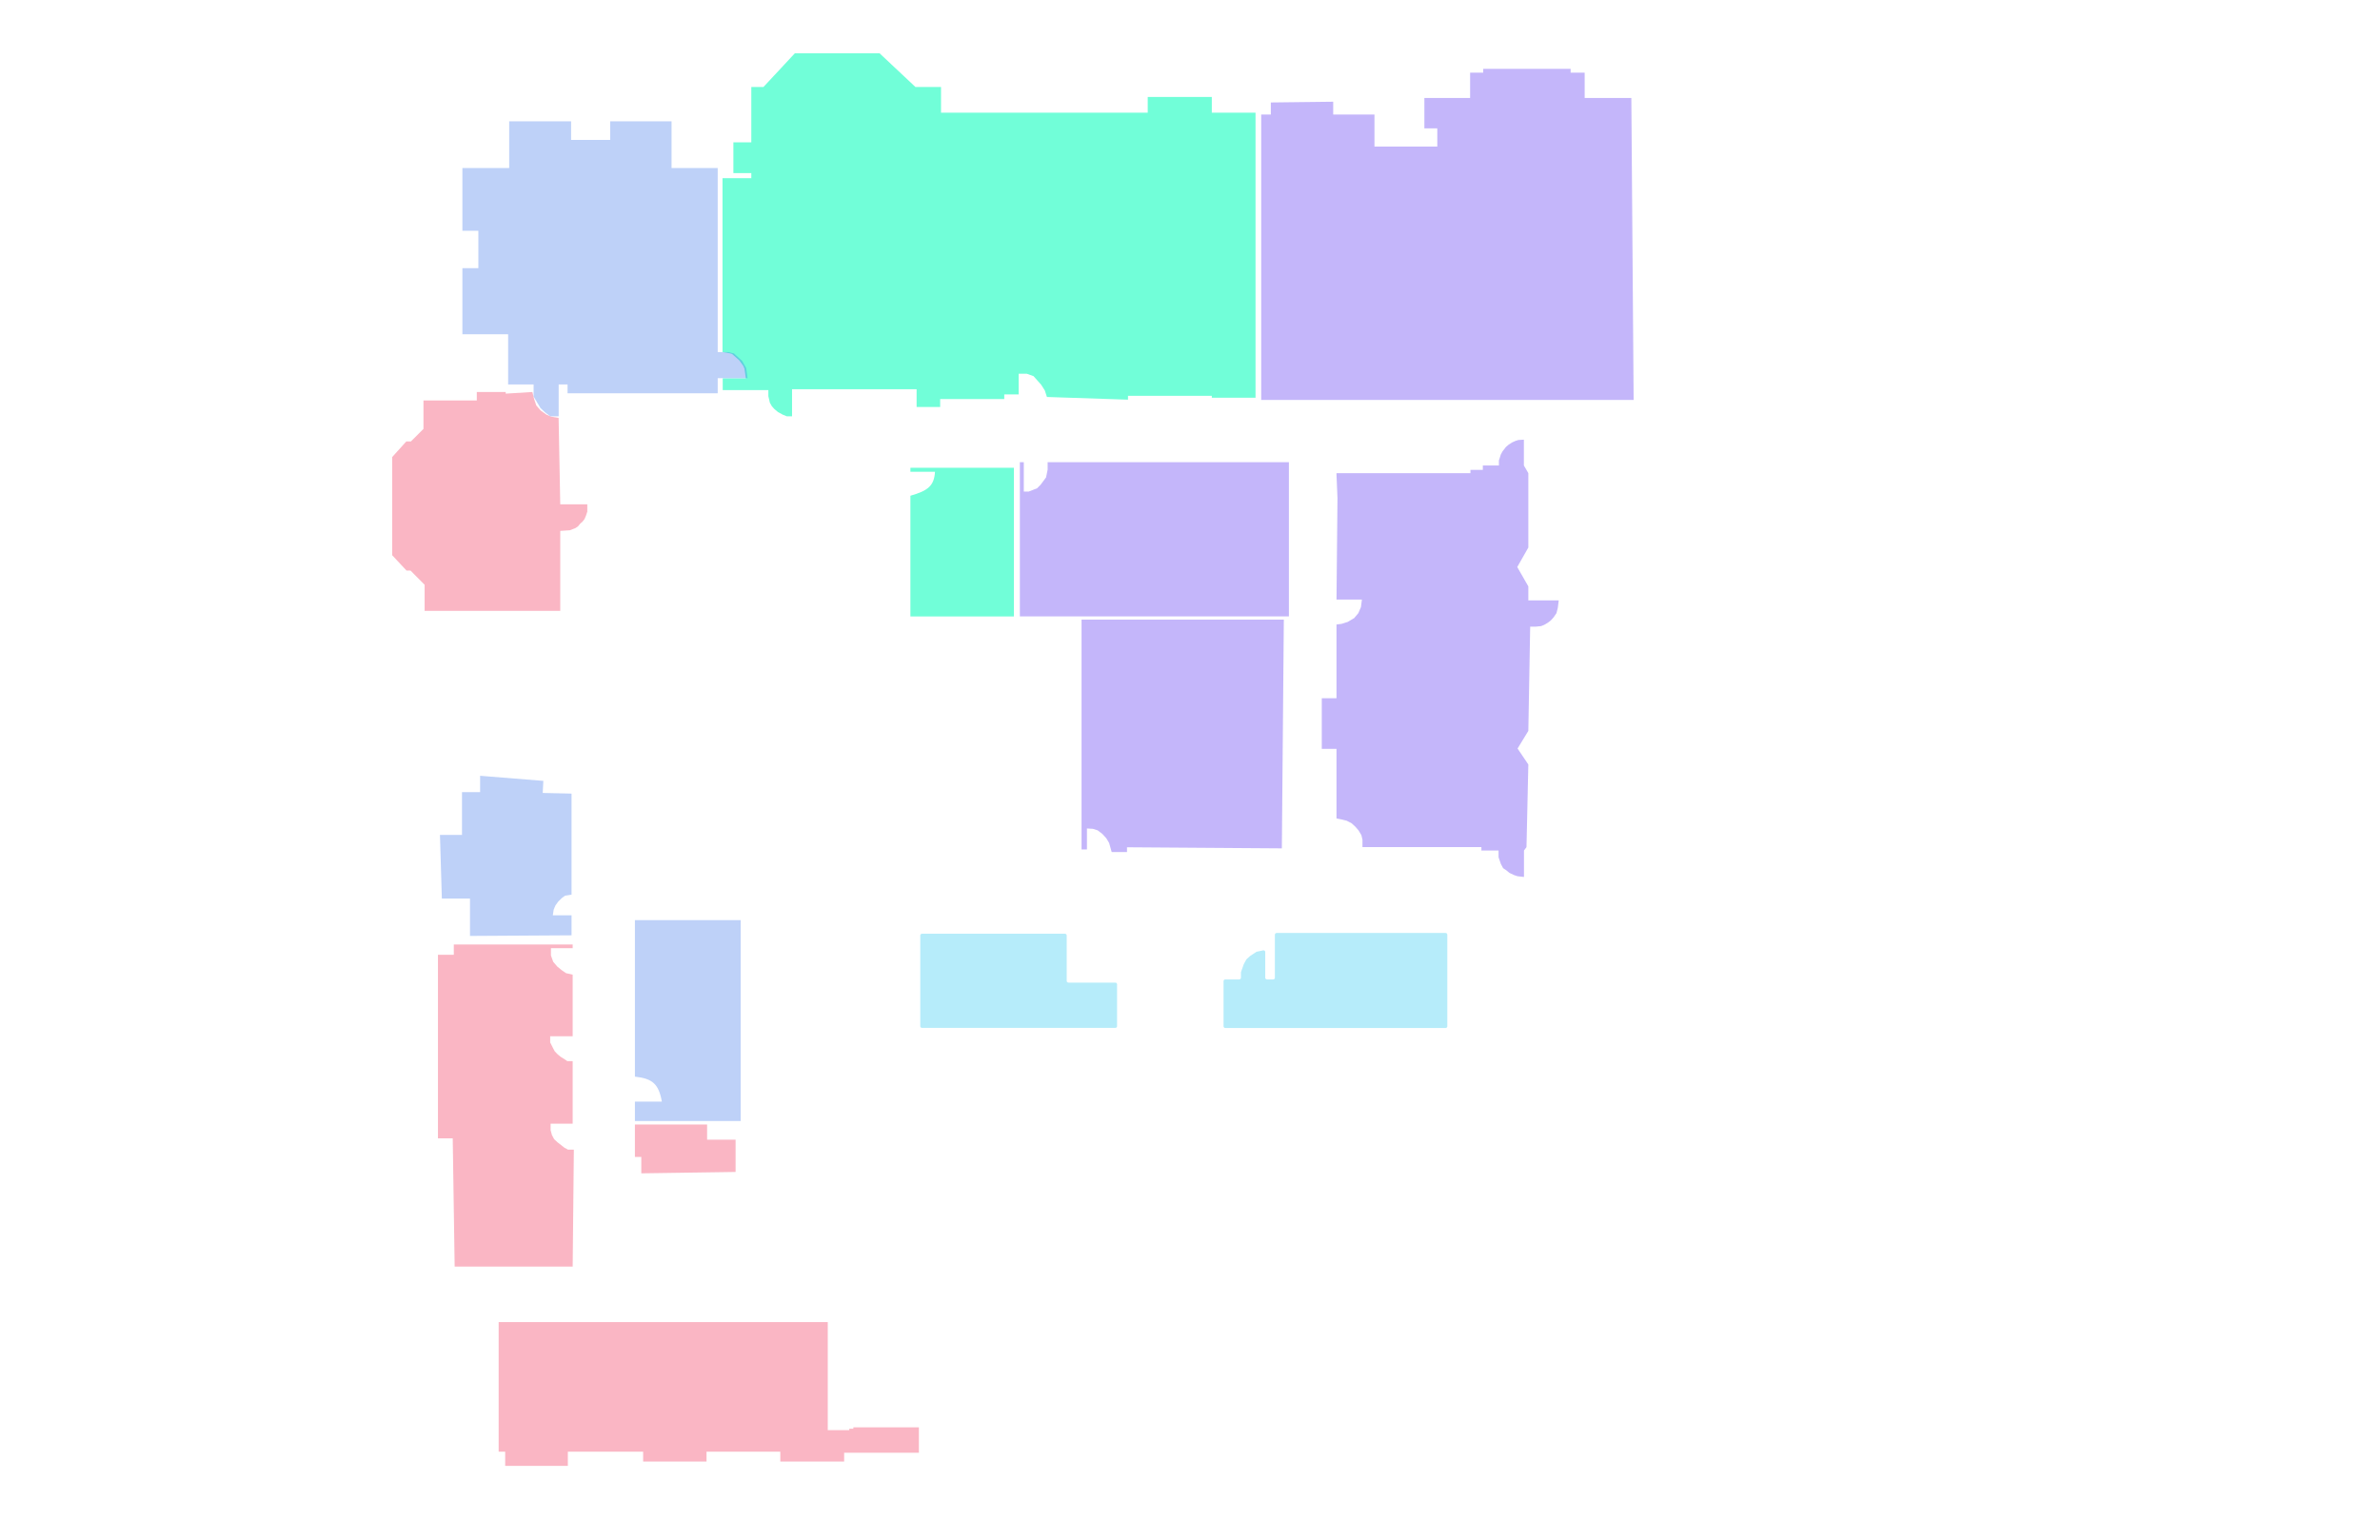<svg width="5541" height="3586" viewBox="0 0 5541 3586" fill="none" xmlns="http://www.w3.org/2000/svg">
<g id="ANN Fourth Floor">
<g id="Color Coded">
<g id="bathrooms">
<path id="Rectangle 163" d="M2142.53 2178.34C2142.53 2176.13 2144.32 2174.34 2146.53 2174.34H2479.44C2481.65 2174.34 2483.44 2176.13 2483.44 2178.34V2284.14C2483.44 2286.35 2485.23 2288.14 2487.44 2288.14H2596.71C2598.92 2288.14 2600.71 2289.93 2600.71 2292.14V2389.6C2600.71 2391.81 2598.92 2393.6 2596.71 2393.6H2146.53C2144.32 2393.6 2142.53 2391.81 2142.53 2389.6V2178.34Z" fill="#76DBF5" fill-opacity="0.53"/>
<path id="Rectangle 164" d="M2848.62 2284.75C2848.62 2282.54 2850.41 2280.75 2852.62 2280.75H2885.1C2887.31 2280.75 2889.1 2278.96 2889.1 2276.75V2264.55C2889.1 2264.1 2889.18 2263.65 2889.33 2263.22L2895.72 2245.2C2895.8 2245 2895.88 2244.8 2895.99 2244.61L2901.49 2234.61C2901.71 2234.22 2901.98 2233.87 2902.31 2233.57L2910.8 2225.89C2910.96 2225.75 2911.13 2225.62 2911.31 2225.5L2924.88 2216.72C2925.29 2216.46 2925.75 2216.27 2926.22 2216.17L2940.87 2213.05C2943.35 2212.52 2945.7 2214.42 2945.7 2216.96V2276.75C2945.7 2278.96 2947.49 2280.75 2949.7 2280.75H2964.14C2966.35 2280.75 2968.14 2278.96 2968.14 2276.75V2176.57C2968.14 2174.36 2969.93 2172.57 2972.14 2172.57H3365.56C3367.77 2172.57 3369.56 2174.36 3369.56 2176.57V2389.85C3369.56 2392.06 3367.77 2393.85 3365.56 2393.85H2852.62C2850.41 2393.85 2848.62 2392.06 2848.62 2389.85V2284.75Z" fill="#76DBF5" fill-opacity="0.53"/>
</g>
<g id="faculty_offices">
<path id="Rectangle 165" d="M945.99 1027.92H956.711L985.883 998.835V932.577H1110.05V912.852H1177.37V916.645L1239.45 912.852L1243.44 929.037L1248.43 943.957L1258.9 956.096L1272.11 965.453L1282.84 970.258L1300.54 973.04L1304.35 1174.34H1367.36V1191.29L1366.11 1195.08L1364.37 1200.39L1360.88 1208.74L1355.89 1215.06L1350.9 1219.36L1345.67 1225.68L1339.68 1229.73L1326.72 1234.79L1304.35 1236.3V1422.43H988.577V1361.74L955.714 1328.61H946.44L913.078 1292.95V1064.33L945.99 1027.92Z" fill="#F5768F" fill-opacity="0.53"/>
<path id="Rectangle 166" d="M1019.62 2223.4H1056.53V2199.38H1333.28V2207.97H1282.67V2224.92L1287.9 2239.59L1297.63 2250.97L1307.85 2259.31L1317.82 2266.14L1333.28 2269.68V2413.07H1280.92V2427.48L1286.91 2439.37L1291.39 2447.97L1298.13 2455.05L1305.61 2461.12L1314.83 2466.94L1320.82 2470.98H1333.28V2616.65H1281.92V2631.82L1284.91 2642.95L1290.15 2652.81L1298.13 2660.15L1306.6 2666.72L1314.33 2672.79L1322.31 2677.09H1336.02L1333.28 2949.46H1058.52L1054.03 2650.79H1019.62V2223.4Z" fill="#F5768F" fill-opacity="0.53"/>
<path id="Rectangle 173" d="M1682.12 414.872H1749.16V403.103H1707.44V331.489H1749.16V202.535H1777.46L1850.46 124.16H2047.85L2131.28 202.535H2190.87V262.38H2485.59H2672.06V225.822H2821.28V262.38H2923.08V926.184H2821.28V921.677H2626.12V930.691L2437.42 924.431L2432.45 909.157L2424.01 895.886L2415.32 886.12L2406.14 875.854L2390.49 870.345H2371.62V918.422H2338.1V929.189H2236.55H2188.88V947.718H2134.01V906.403H1844V969.503H1832.09L1822.15 965.496L1811.23 959.487L1803.04 952.726L1796.83 945.715L1792.36 937.702L1788.88 922.678V908.406H1682.61V881.112H1736.49L1733.27 858.577L1730.29 851.816L1721.1 839.046L1704.22 824.272L1699 822.77L1682.12 819.765V414.872Z" fill="#25FEC4" fill-opacity="0.65"/>
<path id="Rectangle 174" d="M2119.59 1089.27H2360.55V1435.51H2119.59V1154.36C2160.45 1142.68 2174.74 1131.44 2176.82 1098.64H2119.59V1089.27Z" fill="#25FEC4" fill-opacity="0.65"/>
<path id="Rectangle 167" d="M1478.18 2618.56L1646.23 2618.56V2653.97H1712.55V2729.08L1493.04 2732.29V2694.17H1478.18V2618.56Z" fill="#F5768F" fill-opacity="0.53"/>
<path id="Rectangle 168" d="M1160.95 3078.7H1927.14V3330.32H1977.26V3327.04H1986.73V3323.75H2139.32V3382.93H1965.29V3403.41H1816.69V3380.49H1644.9V3403.41H1497.3V3380.49H1322.02V3413.53H1176.16V3380.49H1160.95V3078.7Z" fill="#F5768F" fill-opacity="0.53"/>
</g>
<g id="classrooms">
<path id="Rectangle 169" d="M2936.27 266.709H2958.69V238.616L3103.9 236.882V266.709H3199.97V341.278H3346.22V298.849H3316.16V228.095H3422.64V169.25H3453.16V160.348H3656.63V169.25H3689.35V228.095H3798.02L3803.34 931.353H2936.27V266.709Z" fill="#8F76F5" fill-opacity="0.53"/>
<path id="Rectangle 170" d="M2517.99 1442.81H2988.95L2984.35 1975.54L2623.82 1973.01V1984.14H2588.17L2582.18 1962.9L2575.7 1952.02L2566.48 1941.91L2555.5 1933.56L2544.28 1930.02L2530.57 1929.26V1978.07H2517.99V1442.81Z" fill="#8F76F5" fill-opacity="0.53"/>
<path id="Rectangle 171" d="M2374.4 1076.33H2383.56V1144.64H2395.05L2414.61 1136.95L2422.92 1128.53L2435.38 1111.7L2439.05 1093.67V1076.33H3000.78V1435.41H2374.4V1076.33Z" fill="#8F76F5" fill-opacity="0.53"/>
<path id="Rectangle 172" d="M3111.58 1101.84H3423.4V1094.12H3452.23V1083.9H3489.66V1072.19L3491.68 1066.21L3493.96 1058.73L3498.25 1050.76L3502.3 1045.77L3505.84 1041.04L3512.16 1035.55L3520.26 1030.32L3528.6 1026.58L3535.18 1024.59L3547.82 1023.84V1083.9L3558.19 1101.84V1275.05L3532.4 1320.41L3558.19 1365.51V1398.16H3569.82H3629L3626.73 1415.86L3623.69 1427.82L3616.86 1437.79L3610.29 1445.01L3603.71 1450L3595.87 1454.73L3588.03 1457.97L3575.89 1459.22H3562.49L3558.19 1701.96L3533.15 1743.08L3558.19 1780.21L3553.89 1972.6L3548.07 1980.58V2042.14L3532.65 2040.39L3524.81 2037.65L3514.19 2032.67L3507.36 2026.93L3499.52 2021.7L3494.21 2011.73L3488.9 1996.28V1980.58H3448.94V1972.6H3172.02V1955.16L3169.49 1944.69L3162.92 1933.73L3155.83 1925.5L3146.98 1917.28L3135.6 1911.3L3122.45 1908.06L3111.58 1905.81V1743.82H3077.31V1625.95H3111.58V1454.24L3123.46 1452.74L3137.63 1448.25L3152.8 1439.28L3162.41 1427.82L3168.48 1413.86L3170.76 1396.17H3111.58L3113.85 1159.66L3111.58 1105.58V1101.84Z" fill="#8F76F5" fill-opacity="0.53"/>
</g>
<g id="conference_room">
<path id="Rectangle 175" d="M1076.55 391.291H1185.5V282.547H1329.61V325.792H1420.62V282.547H1563.48V391.291H1670.94V819.945H1695.38L1708.59 822.98L1717.32 830.819L1727.79 840.429L1737.27 857.12L1740.26 880.639H1670.94V915.791H1321.38V895.307H1300.69V969.405H1280.99L1269.02 960.301L1258.3 950.185L1242.35 923.378V895.307H1183V778.47H1076.55V624.458H1113.69V537.463H1076.55V391.291Z" fill="#3C74E9" fill-opacity="0.33"/>
<path id="Rectangle 176" d="M1075.58 1844.59H1117.77V1806.52L1264.99 1818.41L1263.52 1846.5L1330.66 1848.02V2083.33L1315.78 2085.61L1308.42 2090.92L1299.58 2099.52L1293.21 2108.38L1289.03 2118.25L1287.07 2131.4H1330.66V2178.04L1094.22 2179.48V2092.44H1028.71L1024.29 1944.17H1075.58V1844.59Z" fill="#3C74E9" fill-opacity="0.33"/>
<path id="Rectangle 177" d="M1478.18 2142.72H1724.43V2610.48H1478.18L1478.19 2565.28H1540.96C1533.3 2523.45 1518.73 2511.67 1478.18 2507.1V2142.72Z" fill="#3C74E9" fill-opacity="0.33"/>
</g>
</g>
</g>
</svg>
